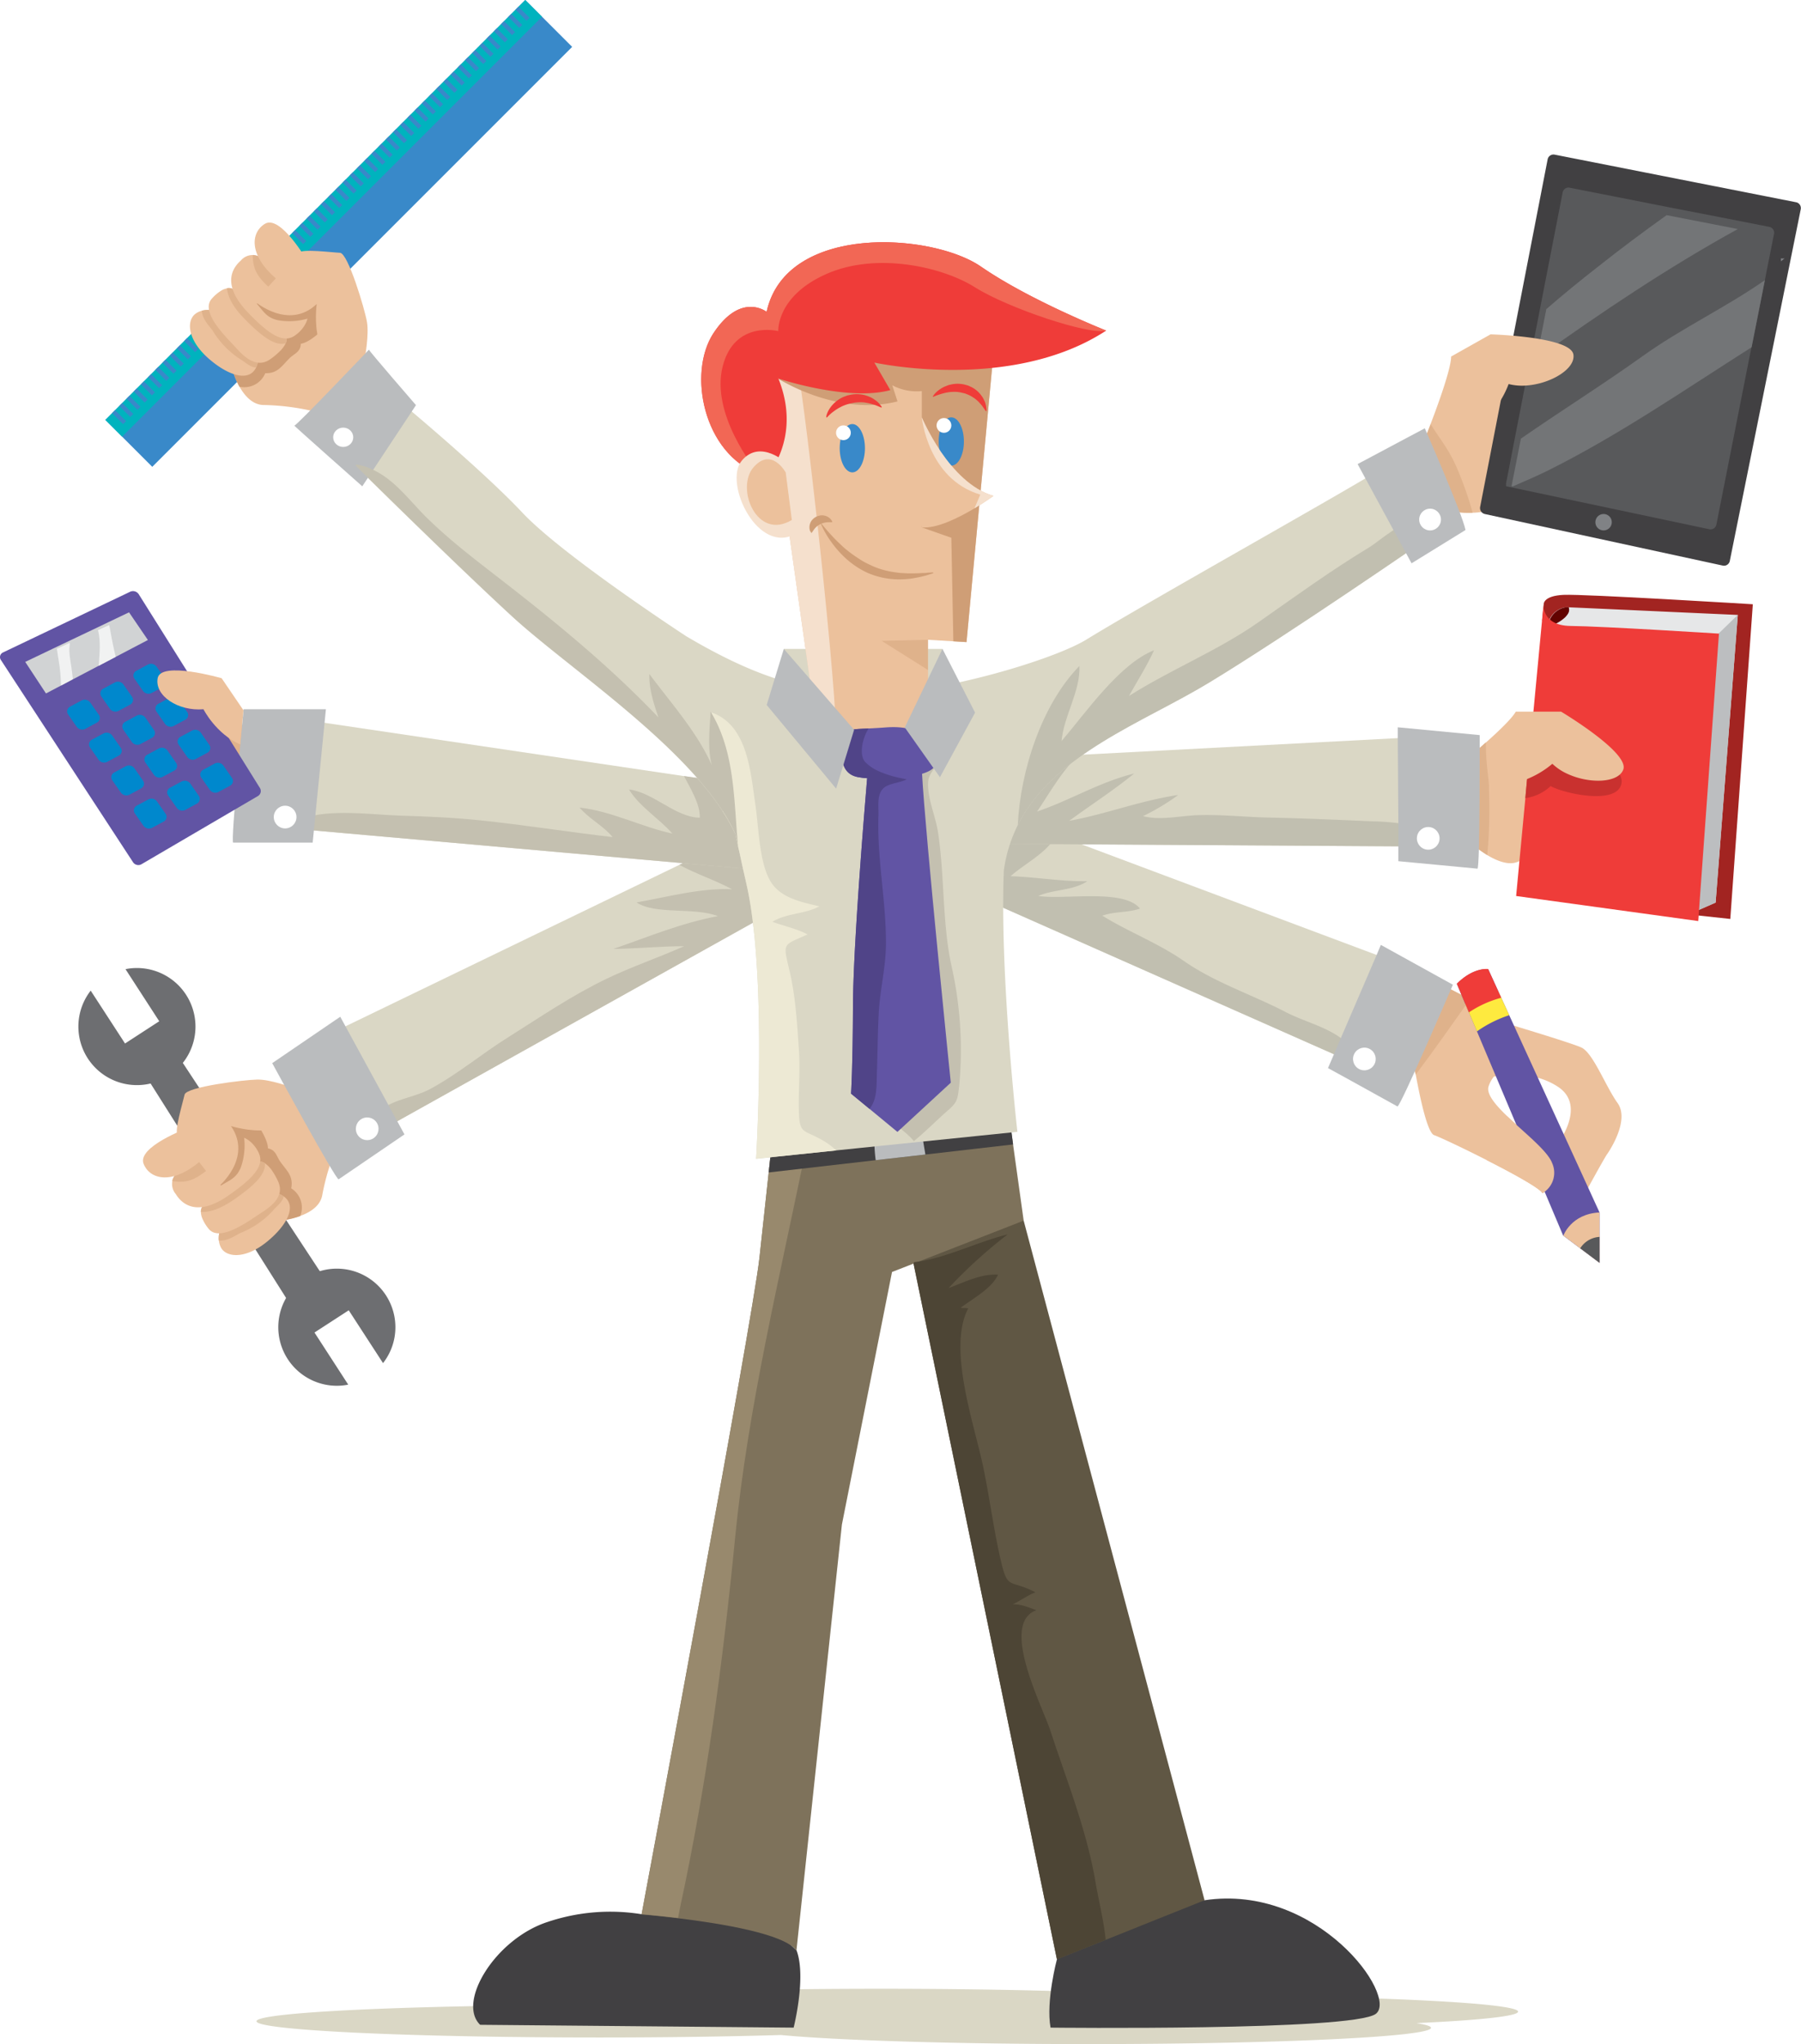 <svg id="7426167b-8ad6-4866-9d4c-5e1555345814" data-name="Layer 2" xmlns="http://www.w3.org/2000/svg" viewBox="0 0 426.94 484.53"><defs><style>.\38 da43053-3ad6-4362-b24b-3378329e3706{fill:#dad7c5;}.\33 61ba551-f900-4807-a19e-786de312fbeb{fill:#6d6e71;}.b0b5dc57-0c33-42c9-b66c-c9dbf06d8425{fill:#ecc19c;}.a2be3878-eba6-4726-87c8-96c09e58541e{fill:#cf9e76;}.f7192f01-6e2a-49f9-ab64-1d76320e3679{fill:#dfb28b;}.aa549578-fe74-40d6-852f-b9803d72a166{fill:#c4c0b0;}.\30 69aa4f1-1d7e-4b6b-a04e-aa4783852563{fill:#babcbe;}.f7834c8b-8046-4213-90ca-3205440d8b77{fill:#fff;}.c69a63e2-e465-4751-9075-ce6fa36dc2da{fill:#3989c9;}.\34 bc67716-895c-4fb8-bc86-300a7c912f44{fill:#00b3be;}.b103ffd5-bf58-4bfb-b705-0a569d24bd56{fill:#6154a4;}.\36 fe2af6c-0d62-4506-a0f2-8efd42c6141d{fill:#c1bfb0;}.\39 05df6d3-7de1-4928-9ef9-e6547cc0dec7{fill:#feea3f;}.f284fd09-11e3-465a-bf01-2e59cdd5119f{fill:#ef3c39;}.\33 4984484-ea91-4d34-9266-578cdd52d218{fill:#a22421;}.\30 e3a1a48-008b-4dfc-8f54-07775aa7ca85{fill:#e6e7e8;}.b4628f15-d4a8-4919-b37d-12b6a4b5e041{fill:#620300;}.e9842f95-bacb-4f1d-aa5b-ad2bb7f6ca79{fill:#bcbec0;}.\37 808c95b-5ba0-4ab0-85dd-9d37fde02b21{fill:#c9312f;}.c7b816e8-a84b-41f5-adbe-f7bf27e3b754{fill:#414042;}.\32 5e89654-cfe9-474a-884c-616118fe9a6b{fill:#605744;}.\32 af782bb-f233-4ea2-9575-48f3c38b4914{fill:#7e725b;}.\38 5d32793-8450-4346-9ae0-b0b4ae98526a{fill:#98896d;}.d53eca45-27f3-4c4e-a39b-9582f1cce283{fill:#58595b;}.\34 594ffc1-77be-4e87-a308-066dc750a069{fill:#737577;}.\38 8b09277-d111-473f-a0c3-20ddfe2bcea8{fill:#ede9d4;}.\38 e857b37-5569-47e8-8393-c86007d6f7ab{fill:#f5e0cd;}.\38 e3bdc43-0056-4543-a725-d4fccb6dbbd9{fill:#f26755;}.dc82a698-9d59-4719-b945-70821847acaf{fill:#808285;}.\36 2e62176-c265-4293-bf73-31174030b94c{fill:#0088cd;}.\34 94a9333-dd6f-4b6b-addd-cf27789a1efa{fill:#d1d3d4;}.ddf41df6-bf3b-49fb-b81e-331a497529f9{fill:#f1f2f2;}.\33 259f6ca-7c3b-47b7-8e83-04d7a196e6d8{fill:#504488;}.cfe97d30-08dd-4a51-8371-a74ad6d535a3{fill:#4d4535;}</style></defs><title>mastering-being-a-technician-manager-and-operator</title><path class="8da43053-3ad6-4362-b24b-3378329e3706" d="M439,483.82c0-2.13-36.38-3.85-81.25-3.85h-4.5c-14.8-.95-38.57-1.57-65.37-1.57-44.87,0-81.25,1.72-81.25,3.85a0.24,0.24,0,0,0,0,.06c-37.93.33-66.71,1.9-66.71,3.79,0,2.13,36.38,3.85,81.25,3.85,15.83,0,30.6-.22,43.09-0.59,13.28,1.27,40.9,2.15,72.84,2.15,44.87,0,81.25-1.72,81.25-3.85,0-.39-1.22-0.76-3.47-1.12C429.79,485.86,439,484.9,439,483.82Z" transform="translate(-79.12 -7)"/><polygon class="361ba551-f900-4807-a19e-786de312fbeb" points="41.91 249.77 77.67 304.14 69.58 310.44 33.89 253.96 41.91 249.77"/><path class="b0b5dc57-0c33-42c9-b66c-c9dbf06d8425" d="M151.31,265.19L159,278.7a56.52,56.52,0,0,0-3.46,11.44c-0.41,2.72-2.95,4.25-5.29,5.09a18.8,18.8,0,0,1-4.13,1l-3.34-5.45-5.06-5.89s-5.67-7.16-6-7.79,0.07-4.69.33-6.56a5.9,5.9,0,0,1,.14-0.85c0.2-.67,10.88-2.81,11.29-2.93S151.31,265.19,151.31,265.19Z" transform="translate(-79.12 -7)"/><path class="a2be3878-eba6-4726-87c8-96c09e58541e" d="M138.64,271.7c1.55,1.53,4,5.41,4,7.5,1.93,0.39,2,1.91,3,3.26,1.47,2.06,3.08,3.31,2.51,6.21a5.37,5.37,0,0,1,2.14,6.57,18.8,18.8,0,0,1-4.13,1l-3.34-5.45-5.06-5.89s-5.67-7.16-6-7.79,0.07-4.69.33-6.56A7,7,0,0,1,138.64,271.7Z" transform="translate(-79.12 -7)"/><path class="b0b5dc57-0c33-42c9-b66c-c9dbf06d8425" d="M144.38,289.69a6.41,6.41,0,0,1,2,.89c3.24,2.29.7,6.94-3.95,10.73-5.37,4.38-9.89,3.67-11,1.26A4.51,4.51,0,0,1,131,301a5.31,5.31,0,0,1,.63-3.06Z" transform="translate(-79.12 -7)"/><path class="f7192f01-6e2a-49f9-ab64-1d76320e3679" d="M144.38,289.69a6.41,6.41,0,0,1,2,.89c-0.31,1.39-1.67,2.33-2.36,3.15a20.62,20.62,0,0,1-7.85,5.5c-0.91.38-3.15,2.09-5.19,1.8a5.31,5.31,0,0,1,.63-3.06Z" transform="translate(-79.12 -7)"/><path class="b0b5dc57-0c33-42c9-b66c-c9dbf06d8425" d="M141.91,282.73a6.54,6.54,0,0,1,1.76,1.83,15.87,15.87,0,0,1,1.43,2.6c1.39,3.2-1.23,5.53-3.93,7.24s-9.91,7.28-12.62,3.83a9.79,9.79,0,0,1-1.48-2.45,4.17,4.17,0,0,1-.33-1.52,2.09,2.09,0,0,1,1-1.88s9.94-8.57,11.88-9.78A2.06,2.06,0,0,1,141.91,282.73Z" transform="translate(-79.12 -7)"/><path class="f7192f01-6e2a-49f9-ab64-1d76320e3679" d="M141.91,282.73c0.24,2.57-2.41,5.25-7.65,8.83-3,2-5.48,2.84-7.52,2.7a2.09,2.09,0,0,1,1-1.88s9.94-8.57,11.88-9.78A2.06,2.06,0,0,1,141.91,282.73Z" transform="translate(-79.12 -7)"/><path class="b0b5dc57-0c33-42c9-b66c-c9dbf06d8425" d="M140.53,280.45c1.24,2.92-1.37,5.84-7.37,10S123,293.63,120.77,290a3.61,3.61,0,0,1,.92-5.45s8-4.93,11.34-7l1-.64C136.21,275.37,139.28,277.53,140.53,280.45Z" transform="translate(-79.12 -7)"/><path class="f7192f01-6e2a-49f9-ab64-1d76320e3679" d="M133,277.47c0.72,1.75-1.42,3.85-2.89,5.21-1.93,1.78-4.52,4.07-7.25,4.37a9.49,9.49,0,0,1-2.92-.12,4.3,4.3,0,0,1,1.71-2.42S129.71,279.59,133,277.47Z" transform="translate(-79.12 -7)"/><path class="b0b5dc57-0c33-42c9-b66c-c9dbf06d8425" d="M123.58,274.4s-12.05,4.44-10.41,8.49,7.81,5.27,15.4-2.53Z" transform="translate(-79.12 -7)"/><path class="a2be3878-eba6-4726-87c8-96c09e58541e" d="M131.53,288c2.07-1.3,3.66-1.73,4.7-4.34a15.68,15.68,0,0,0,.55-8.33c-0.46-2.72-2.79-1.89-4.63-.46-3.77,2.93-1.3,8-2.22,11.84Z" transform="translate(-79.12 -7)"/><path class="b0b5dc57-0c33-42c9-b66c-c9dbf06d8425" d="M148.29,264.75s-5.09-1.92-8.19-1.86-16.81,1.71-17.22,3.57-2.54,8.75-1.63,9.68,9.64,12.15,9.64,12.15,8.18-6.74,3-14.37C133.94,273.92,151.6,279.51,148.29,264.75Z" transform="translate(-79.12 -7)"/><polygon class="8da43053-3ad6-4362-b24b-3378329e3706" points="186.63 214.17 91.29 267.38 89.51 263.78 79.89 244.24 161.04 205 164.99 203.09 176.63 196.94 186.63 214.17"/><path class="aa549578-fe74-40d6-852f-b9803d72a166" d="M265.75,221.17l-95.34,53.21-1.78-3.6c3.24-3.26,8.45-3.5,12.44-5.64,6.49-3.49,12.21-8.33,18.46-12.24C207.31,248,214.6,243,222.91,239c6-2.89,12.28-5,18.39-7.72-5.61,0-11.17.57-16.79,0.65,8.38-2.9,16-6.12,24.78-7.78-5.64-2.19-14.78-.25-19.28-3.25,7.28-1.27,15.21-3.47,22.65-3.12-4.15-2.23-8.49-3.59-12.5-5.78l3.95-1.91,11.64-6.15Z" transform="translate(-79.12 -7)"/><path class="069aa4f1-1d7e-4b6b-a04e-aa4783852563" d="M159.78,248l-16.13,11s15.19,27.91,15.75,27.53L175,275.89Z" transform="translate(-79.12 -7)"/><circle class="f7834c8b-8046-4213-90ca-3205440d8b77" cx="166.17" cy="274.55" r="2.69" transform="translate(-204.78 134.04) rotate(-34.23)"/><path class="361ba551-f900-4807-a19e-786de312fbeb" d="M125.46,250.33a13.88,13.88,0,1,1-24.84-8.52l8.14,12.53,8.11-5.27-8-12.35a13.61,13.61,0,0,1,2.73-.27A13.89,13.89,0,0,1,125.46,250.33Z" transform="translate(-79.12 -7)"/><path class="361ba551-f900-4807-a19e-786de312fbeb" d="M172.85,321.59a13.74,13.74,0,0,1-2.93,8.51l-8.13-12.52-8.12,5.27,8,12.35a13.59,13.59,0,0,1-2.72.27A13.88,13.88,0,1,1,172.85,321.59Z" transform="translate(-79.12 -7)"/><polygon class="8da43053-3ad6-4362-b24b-3378329e3706" points="179.96 193.42 179.96 206.2 71.2 196.56 71.55 194.05 74.79 171.01 162.14 183.96 168.3 184.87 179.96 193.42"/><path class="aa549578-fe74-40d6-852f-b9803d72a166" d="M259.08,200.42V213.2l-108.76-9.64,0.35-2.51c6.69-2.39,16.7-.93,23.34-0.72,6.24,0.19,12.48.45,18.67,1.09,10.62,1.09,21.18,2.79,31.66,4-2.2-2.7-5.53-4.28-7.83-7,7.75,0.88,14.63,4.59,22,6.16-3.16-3.6-7.81-6.36-10.29-10.46,5.88,0.74,11,6.62,16.79,6.7,0.13-3.14-2.17-6.84-3.75-9.87l6.16,0.91Z" transform="translate(-79.12 -7)"/><rect class="c69a63e2-e465-4751-9075-ce6fa36dc2da" x="89.04" y="54.47" width="140.77" height="15.72" transform="translate(-76.5 123.98) rotate(-45)"/><rect class="4bc67716-895c-4fb8-bc86-300a7c912f44" x="85.46" y="55.95" width="140.77" height="5.61" transform="translate(-75.02 120.41) rotate(-45)"/><rect class="c69a63e2-e465-4751-9075-ce6fa36dc2da" x="106.85" y="104.05" width="1" height="3.68" transform="translate(-122.55 99.91) rotate(-45)"/><rect class="c69a63e2-e465-4751-9075-ce6fa36dc2da" x="108.56" y="102.34" width="1" height="3.68" transform="translate(-120.85 100.63) rotate(-45)"/><rect class="c69a63e2-e465-4751-9075-ce6fa36dc2da" x="110.27" y="100.63" width="1" height="3.68" transform="translate(-119.14 101.34) rotate(-45)"/><rect class="c69a63e2-e465-4751-9075-ce6fa36dc2da" x="111.97" y="98.92" width="1" height="3.68" transform="translate(-117.43 102.04) rotate(-45)"/><rect class="c69a63e2-e465-4751-9075-ce6fa36dc2da" x="113.68" y="97.22" width="1" height="3.68" transform="translate(-115.72 102.75) rotate(-45)"/><rect class="c69a63e2-e465-4751-9075-ce6fa36dc2da" x="115.39" y="95.51" width="1" height="3.68" transform="translate(-114.01 103.47) rotate(-45)"/><rect class="c69a63e2-e465-4751-9075-ce6fa36dc2da" x="117.1" y="93.8" width="1" height="3.68" transform="translate(-112.31 104.15) rotate(-45)"/><rect class="c69a63e2-e465-4751-9075-ce6fa36dc2da" x="118.8" y="92.09" width="1" height="3.68" transform="translate(-110.6 104.86) rotate(-45)"/><rect class="c69a63e2-e465-4751-9075-ce6fa36dc2da" x="120.51" y="90.39" width="1" height="3.68" transform="translate(-108.89 105.58) rotate(-45)"/><rect class="c69a63e2-e465-4751-9075-ce6fa36dc2da" x="122.22" y="88.68" width="1" height="3.68" transform="translate(-107.19 106.29) rotate(-45)"/><rect class="c69a63e2-e465-4751-9075-ce6fa36dc2da" x="123.93" y="86.97" width="1" height="3.68" transform="translate(-105.48 106.99) rotate(-45)"/><rect class="c69a63e2-e465-4751-9075-ce6fa36dc2da" x="125.63" y="85.26" width="1" height="3.68" transform="translate(-103.77 107.71) rotate(-45)"/><rect class="c69a63e2-e465-4751-9075-ce6fa36dc2da" x="127.34" y="83.56" width="1" height="3.68" transform="translate(-102.06 108.41) rotate(-45)"/><rect class="c69a63e2-e465-4751-9075-ce6fa36dc2da" x="129.05" y="81.85" width="1" height="3.68" transform="translate(-100.36 109.11) rotate(-45)"/><rect class="c69a63e2-e465-4751-9075-ce6fa36dc2da" x="130.76" y="80.14" width="1" height="3.68" transform="translate(-98.65 109.82) rotate(-45)"/><rect class="c69a63e2-e465-4751-9075-ce6fa36dc2da" x="132.47" y="78.43" width="1" height="3.68" transform="translate(-96.94 110.53) rotate(-45)"/><rect class="c69a63e2-e465-4751-9075-ce6fa36dc2da" x="134.17" y="76.72" width="1" height="3.68" transform="translate(-95.23 111.24) rotate(-45)"/><rect class="c69a63e2-e465-4751-9075-ce6fa36dc2da" x="135.88" y="75.02" width="1" height="3.68" transform="translate(-93.52 111.95) rotate(-45)"/><rect class="c69a63e2-e465-4751-9075-ce6fa36dc2da" x="137.59" y="73.31" width="1" height="3.68" transform="translate(-91.81 112.66) rotate(-45)"/><rect class="c69a63e2-e465-4751-9075-ce6fa36dc2da" x="139.3" y="71.6" width="1" height="3.68" transform="translate(-90.11 113.36) rotate(-45)"/><rect class="c69a63e2-e465-4751-9075-ce6fa36dc2da" x="141" y="69.89" width="1" height="3.68" transform="translate(-88.4 114.06) rotate(-45)"/><rect class="c69a63e2-e465-4751-9075-ce6fa36dc2da" x="142.71" y="68.19" width="1" height="3.68" transform="translate(-86.69 114.77) rotate(-45)"/><rect class="c69a63e2-e465-4751-9075-ce6fa36dc2da" x="144.42" y="66.48" width="1" height="3.68" transform="translate(-84.99 115.48) rotate(-45)"/><rect class="c69a63e2-e465-4751-9075-ce6fa36dc2da" x="146.13" y="64.77" width="1" height="3.68" transform="translate(-83.28 116.19) rotate(-45)"/><rect class="c69a63e2-e465-4751-9075-ce6fa36dc2da" x="147.83" y="63.06" width="1" height="3.68" transform="translate(-81.57 116.91) rotate(-45)"/><rect class="c69a63e2-e465-4751-9075-ce6fa36dc2da" x="149.54" y="61.36" width="1" height="3.68" transform="translate(-79.86 117.6) rotate(-45)"/><rect class="c69a63e2-e465-4751-9075-ce6fa36dc2da" x="151.25" y="59.65" width="1" height="3.68" transform="translate(-78.16 118.3) rotate(-45)"/><rect class="c69a63e2-e465-4751-9075-ce6fa36dc2da" x="152.96" y="57.94" width="1" height="3.68" transform="translate(-76.45 119.02) rotate(-45)"/><rect class="c69a63e2-e465-4751-9075-ce6fa36dc2da" x="154.67" y="56.23" width="1" height="3.68" transform="translate(-74.74 119.73) rotate(-45)"/><rect class="c69a63e2-e465-4751-9075-ce6fa36dc2da" x="156.37" y="54.52" width="1" height="3.68" transform="translate(-73.03 120.43) rotate(-45)"/><rect class="c69a63e2-e465-4751-9075-ce6fa36dc2da" x="158.08" y="52.82" width="1" height="3.68" transform="translate(-71.32 121.14) rotate(-45)"/><rect class="c69a63e2-e465-4751-9075-ce6fa36dc2da" x="159.79" y="51.11" width="1" height="3.68" transform="translate(-69.61 121.86) rotate(-45)"/><rect class="c69a63e2-e465-4751-9075-ce6fa36dc2da" x="161.5" y="49.4" width="1" height="3.68" transform="translate(-67.94 122.49) rotate(-44.98)"/><rect class="c69a63e2-e465-4751-9075-ce6fa36dc2da" x="163.2" y="47.69" width="1" height="3.68" transform="translate(-66.21 123.25) rotate(-45)"/><rect class="c69a63e2-e465-4751-9075-ce6fa36dc2da" x="164.91" y="45.99" width="1" height="3.68" transform="translate(-64.49 123.97) rotate(-45)"/><rect class="c69a63e2-e465-4751-9075-ce6fa36dc2da" x="166.62" y="44.28" width="1" height="3.68" transform="translate(-62.79 124.68) rotate(-45)"/><rect class="c69a63e2-e465-4751-9075-ce6fa36dc2da" x="168.33" y="42.57" width="1" height="3.68" transform="translate(-61.08 125.39) rotate(-45)"/><rect class="c69a63e2-e465-4751-9075-ce6fa36dc2da" x="170.03" y="40.86" width="1" height="3.68" transform="translate(-59.36 126.1) rotate(-45)"/><rect class="c69a63e2-e465-4751-9075-ce6fa36dc2da" x="171.74" y="39.16" width="1" height="3.68" transform="translate(-57.66 126.81) rotate(-45)"/><rect class="c69a63e2-e465-4751-9075-ce6fa36dc2da" x="173.45" y="37.45" width="1" height="3.68" transform="translate(-55.96 127.5) rotate(-45)"/><rect class="c69a63e2-e465-4751-9075-ce6fa36dc2da" x="175.16" y="35.74" width="1" height="3.68" transform="translate(-54.25 128.21) rotate(-45)"/><rect class="c69a63e2-e465-4751-9075-ce6fa36dc2da" x="176.87" y="34.03" width="1" height="3.68" transform="translate(-52.54 128.92) rotate(-45)"/><rect class="c69a63e2-e465-4751-9075-ce6fa36dc2da" x="178.57" y="32.32" width="1" height="3.68" transform="translate(-50.83 129.63) rotate(-45)"/><rect class="c69a63e2-e465-4751-9075-ce6fa36dc2da" x="180.28" y="30.62" width="1" height="3.68" transform="translate(-49.12 130.35) rotate(-45)"/><rect class="c69a63e2-e465-4751-9075-ce6fa36dc2da" x="181.99" y="28.91" width="1" height="3.68" transform="translate(-47.41 131.05) rotate(-45)"/><rect class="c69a63e2-e465-4751-9075-ce6fa36dc2da" x="183.7" y="27.2" width="1" height="3.68" transform="translate(-45.71 131.75) rotate(-45)"/><rect class="c69a63e2-e465-4751-9075-ce6fa36dc2da" x="185.4" y="25.49" width="1" height="3.68" transform="translate(-44 132.46) rotate(-45)"/><rect class="c69a63e2-e465-4751-9075-ce6fa36dc2da" x="187.11" y="23.79" width="1" height="3.68" transform="translate(-42.29 133.17) rotate(-45)"/><rect class="c69a63e2-e465-4751-9075-ce6fa36dc2da" x="188.82" y="22.08" width="1" height="3.68" transform="translate(-40.59 133.87) rotate(-45)"/><rect class="c69a63e2-e465-4751-9075-ce6fa36dc2da" x="190.53" y="20.37" width="1" height="3.68" transform="translate(-38.88 134.58) rotate(-45)"/><rect class="c69a63e2-e465-4751-9075-ce6fa36dc2da" x="192.23" y="18.66" width="1" height="3.68" transform="translate(-37.16 135.3) rotate(-45)"/><rect class="c69a63e2-e465-4751-9075-ce6fa36dc2da" x="193.94" y="16.96" width="1" height="3.68" transform="translate(-35.46 136) rotate(-45)"/><rect class="c69a63e2-e465-4751-9075-ce6fa36dc2da" x="195.65" y="15.25" width="1" height="3.68" transform="translate(-33.72 136.75) rotate(-45.02)"/><rect class="c69a63e2-e465-4751-9075-ce6fa36dc2da" x="197.36" y="13.54" width="1" height="3.68" transform="translate(-32.05 137.41) rotate(-45)"/><rect class="c69a63e2-e465-4751-9075-ce6fa36dc2da" x="199.07" y="11.83" width="1" height="3.68" transform="translate(-30.34 138.12) rotate(-45)"/><rect class="c69a63e2-e465-4751-9075-ce6fa36dc2da" x="200.77" y="10.12" width="1" height="3.68" transform="translate(-28.63 138.82) rotate(-45)"/><rect class="c69a63e2-e465-4751-9075-ce6fa36dc2da" x="202.48" y="8.42" width="1" height="3.68" transform="translate(-26.92 139.53) rotate(-45)"/><path class="b0b5dc57-0c33-42c9-b66c-c9dbf06d8425" d="M165.69,94.75l-12,9.79A56.54,56.54,0,0,0,141.78,103c-2.75.05-4.68-2.2-5.9-4.37a18.77,18.77,0,0,1-1.63-3.91l4.82-4.2,5-6s6.12-6.78,6.68-7.24,4.64-.71,6.52-0.76a5.78,5.78,0,0,1,.86,0c0.7,0.09,4.58,10.26,4.76,10.65S165.69,94.75,165.69,94.75Z" transform="translate(-79.12 -7)"/><path class="a2be3878-eba6-4726-87c8-96c09e58541e" d="M157.17,83.33c-1.25,1.78-4.66,4.88-6.74,5.15-0.06,2-1.55,2.31-2.72,3.47-1.79,1.79-2.75,3.59-5.71,3.51a5.37,5.37,0,0,1-6.12,3.2,18.77,18.77,0,0,1-1.63-3.91l4.82-4.2,5-6s6.12-6.78,6.68-7.24,4.64-.71,6.52-0.76A7,7,0,0,1,157.17,83.33Z" transform="translate(-79.12 -7)"/><path class="b0b5dc57-0c33-42c9-b66c-c9dbf06d8425" d="M140.38,92a6.41,6.41,0,0,1-.55,2.11c-1.72,3.58-6.73,1.84-11.24-2.11-5.21-4.57-5.26-9.14-3.07-10.67a4.52,4.52,0,0,1,1.45-.68,5.31,5.31,0,0,1,3.12.11Z" transform="translate(-79.12 -7)"/><path class="f7192f01-6e2a-49f9-ab64-1d76320e3679" d="M140.38,92a6.41,6.41,0,0,1-.55,2.11c-1.42-.07-2.57-1.26-3.5-1.81a20.63,20.63,0,0,1-6.73-6.83c-0.53-.83-2.58-2.76-2.63-4.82a5.31,5.31,0,0,1,3.12.11Z" transform="translate(-79.12 -7)"/><path class="b0b5dc57-0c33-42c9-b66c-c9dbf06d8425" d="M146.83,88.39a6.54,6.54,0,0,1-1.51,2A15.89,15.89,0,0,1,143,92.27c-2.92,1.9-5.66-.29-7.79-2.67s-8.82-8.57-5.87-11.81a9.78,9.78,0,0,1,2.17-1.87,4.16,4.16,0,0,1,1.44-.58,2.09,2.09,0,0,1,2,.64s10.1,8.38,11.62,10.09A2.06,2.06,0,0,1,146.83,88.39Z" transform="translate(-79.12 -7)"/><path class="f7192f01-6e2a-49f9-ab64-1d76320e3679" d="M146.83,88.39c-2.49.66-5.58-1.51-10-6.08-2.49-2.59-3.71-4.93-3.91-7a2.09,2.09,0,0,1,2,.64s10.1,8.38,11.62,10.09A2.06,2.06,0,0,1,146.83,88.39Z" transform="translate(-79.12 -7)"/><path class="b0b5dc57-0c33-42c9-b66c-c9dbf06d8425" d="M148.85,86.65c-2.67,1.71-6-.38-11-5.62s-4.86-9.44-1.62-12.29a3.61,3.61,0,0,1,5.53,0s6.19,7.1,8.83,10l0.79,0.87C153.15,81.55,151.53,84.93,148.85,86.65Z" transform="translate(-79.12 -7)"/><path class="f7192f01-6e2a-49f9-ab64-1d76320e3679" d="M150.55,78.75c-1.61,1-4-.76-5.62-2-2.08-1.61-4.76-3.78-5.51-6.42a9.49,9.49,0,0,1-.37-2.9,4.31,4.31,0,0,1,2.67,1.29S147.91,75.84,150.55,78.75Z" transform="translate(-79.12 -7)"/><path class="b0b5dc57-0c33-42c9-b66c-c9dbf06d8425" d="M152,68.92s-6.38-11.15-10.1-8.86-3.91,8.57,5,14.77Z" transform="translate(-79.12 -7)"/><path class="a2be3878-eba6-4726-87c8-96c09e58541e" d="M140,79c1.62,1.83,2.31,3.32,5.06,3.91a15.69,15.69,0,0,0,8.31-.84c2.61-.91,1.4-3.07-0.31-4.64-3.52-3.23-8.08,0-12-.23Z" transform="translate(-79.12 -7)"/><path class="b0b5dc57-0c33-42c9-b66c-c9dbf06d8425" d="M165.63,91.69s1-5.34.48-8.38S161.63,67,159.72,66.92s-9.05-1-9.81,0-10.38,11.53-10.38,11.53,8,6.94,14.67.61C154.2,79.06,151.62,97.41,165.63,91.69Z" transform="translate(-79.12 -7)"/><path class="b0b5dc57-0c33-42c9-b66c-c9dbf06d8425" d="M460,280.72c-0.8,1.18-6,10.71-6,10.71l-5.51-13.48s6.74-8.83,0-13.32-15.23-2.45-15.23-2.45h0a7.45,7.45,0,0,0-1.25,2.29c-0.62,1.79,1.56,4.38,4.46,7.16,4.07,3.9,9.56,8.17,10.63,11.08a5.58,5.58,0,0,1-2.32,7.13c-0.51-1.13-6.89-4.65-13.19-7.84-5.69-2.9-11.32-5.54-12.49-5.93-1.56-.52-3.3-8.53-4.36-14.33-0.62-3.36-1-6-1-6l5.2-16.34,8.68,4.45,1,0.53,2.83,5.12,0.25-1.27s19.5,5.78,22.29,7.06,5.72,9.16,8.59,13.17S460.83,279.55,460,280.72Z" transform="translate(-79.12 -7)"/><path class="f7192f01-6e2a-49f9-ab64-1d76320e3679" d="M427.58,243.87c-4.26,6-8.46,12-12.87,17.86-0.62-3.36-1-6-1-6l5.2-16.34Z" transform="translate(-79.12 -7)"/><path class="b103ffd5-bf58-4bfb-b705-0a569d24bd56" d="M458.3,294.39v11.94l-8.63-6.47-20.43-48.39-1.9-4.5-0.86-2-2-4.77c4-4,7.43-3.48,7.43-3.48l2.5,5.47L435,243.5l1.89,4.13Z" transform="translate(-79.12 -7)"/><path class="b0b5dc57-0c33-42c9-b66c-c9dbf06d8425" d="M444.75,289.83c-0.51-1.13-6.89-4.65-13.19-7.84a35,35,0,0,1,4.79-10.23,0.84,0.84,0,0,0,.09-0.14c4.07,3.9,9.56,8.17,10.63,11.08A5.58,5.58,0,0,1,444.75,289.83Z" transform="translate(-79.12 -7)"/><polygon class="8da43053-3ad6-4362-b24b-3378329e3706" points="328.42 227.13 320.34 248.19 319.18 251.22 316.19 249.89 219.37 206.97 220.28 205.32 225.56 195.79 239.9 193.96 326.33 226.35 328.42 227.13"/><path class="6fe2af6c-0d62-4506-a0f2-8efd42c6141d" d="M399.46,255.19l-1.16,3-3-1.33L298.49,214l0.91-1.65,11.84-4c5.34-4.32,11.52-1.51,18-2.82-2.46,3.92-7.2,6.18-10.56,9.16,6,0.19,12.14,1.29,18.19,1.18-3.26,2.23-7.94,1.91-11.62,3.49,6,1,20.22-1.81,24.11,3-2.78,1-6,.64-8.93,1.68,6.19,3.85,13.11,6.42,19.35,10.75,7.41,5.15,16.13,7.95,24.12,12.1,4.18,2.17,9.19,3.35,13,6.1A14.63,14.63,0,0,1,399.46,255.19Z" transform="translate(-79.12 -7)"/><path class="069aa4f1-1d7e-4b6b-a04e-aa4783852563" d="M423.54,240.41S411,269.59,410.39,269.26l-11-6.09-5.46-3,1.4-3.25L397,253l8.46-19.64,1-2.39Z" transform="translate(-79.12 -7)"/><circle class="f7834c8b-8046-4213-90ca-3205440d8b77" cx="402.55" cy="258" r="2.69" transform="translate(-97.26 478.23) rotate(-61.03)"/><path class="905df6d3-7de1-4928-9ef9-e6547cc0dec7" d="M436.9,247.63a28.66,28.66,0,0,0-7.66,3.84l-1.9-4.5-0.86-2,5.42-3.28,2.5,0.5L435,243.5Z" transform="translate(-79.12 -7)"/><path class="f284fd09-11e3-465a-bf01-2e59cdd5119f" d="M435,243.5a25.54,25.54,0,0,0-7.67,3.47l-2.87-6.8c4-4,7.43-3.48,7.43-3.48Z" transform="translate(-79.12 -7)"/><path class="34984484-ea91-4d34-9266-578cdd52d218" d="M445.07,150.23s-0.18-2,4.71-2.23,44.86,2.23,44.86,2.23l-5.34,74.59-9.27-1S448.38,161,448.15,161s-3.45-6.89-3.45-6.89Z" transform="translate(-79.12 -7)"/><path class="0e3a1a48-008b-4dfc-8f54-07775aa7ca85" d="M491.08,152.76l-5.26,68.18-5.45,2.39L476,215.21c-8-15.1-24.51-46-24.57-46s-5.44-13.1-5.44-13.1a3.27,3.27,0,0,1,0-.59,5.06,5.06,0,0,1,4.28-4.58l0.65,0Z" transform="translate(-79.12 -7)"/><path class="b4628f15-d4a8-4919-b37d-12b6a4b5e041" d="M450.15,153.32a9.35,9.35,0,0,1-4.06,2.19h0a5.06,5.06,0,0,1,4.28-4.58l0.65,0a0.56,0.56,0,0,1,0,.11C451.28,152,450.81,152.61,450.15,153.32Z" transform="translate(-79.12 -7)"/><path class="e9842f95-bacb-4f1d-aa5b-ad2bb7f6ca79" d="M491.08,152.76l-5.26,68.18-5.45,2.39L476,215.21c-1.33-10.9-2.9-23.26-3.13-22.79-0.41.84,5.06-27.29,5.06-27.29l6.42-5.86Z" transform="translate(-79.12 -7)"/><path class="b0b5dc57-0c33-42c9-b66c-c9dbf06d8425" d="M450.72,190.44c-1.1,3.59-3,9.14-3,9.14s-4.5,11.38-10,12c-1.8.2-3.94-.64-6-1.87a44.4,44.4,0,0,1-8.15-6.67l-0.44-.37-5-4.19,4.34-7.93H423c1.87-.05,8.15-0.23,8.27-0.44a2.35,2.35,0,0,1,.51-0.32c1.74-1,7.41-3.81,8.27-4.33s11.11,1.68,11.42,2A12.6,12.6,0,0,1,450.72,190.44Z" transform="translate(-79.12 -7)"/><path class="f284fd09-11e3-465a-bf01-2e59cdd5119f" d="M486.61,157.19l-4.91,68.13-43.17-5.94,2.19-23.2,1-10.92,3.31-35s-0.47,5,6.35,5.11C459.19,155.44,486.61,157.19,486.61,157.19Z" transform="translate(-79.12 -7)"/><path class="7808c95b-5ba0-4ab0-85dd-9d37fde02b21" d="M463.53,192.58c-0.88,5.52-14.08,2.37-16.82.74a10.81,10.81,0,0,1-6,2.86l1-10.92a14.11,14.11,0,0,1,11.75-1.54C455.93,184.53,464.1,189,463.53,192.58Z" transform="translate(-79.12 -7)"/><path class="b0b5dc57-0c33-42c9-b66c-c9dbf06d8425" d="M463.94,189.38c-1.14,3.23-8,3.47-13.22,1.06a12.73,12.73,0,0,1-3.6-2.4,22,22,0,0,1-15,5.2,22.56,22.56,0,0,1-9.13-2.45l-0.52-.26,0.53-.43c1.32-1.07,4.94-4,8.37-7.1,3.18-2.83,6.2-5.75,7.08-7.32l10.73,0S465.36,185.33,463.94,189.38Z" transform="translate(-79.12 -7)"/><polygon class="8da43053-3ad6-4362-b24b-3378329e3706" points="334.74 200.61 331.46 200.59 225.56 199.93 226.03 195.03 226.77 187.21 230.92 184.74 239.19 179.8 255.77 178.93 331.35 174.96 333.59 174.84 334.52 195.62 334.74 200.61"/><path class="6fe2af6c-0d62-4506-a0f2-8efd42c6141d" d="M413.86,207.61l-3.28,0-105.9-.66,0.47-4.9A41.63,41.63,0,0,1,310,191.74l8.27-4.94,16.58-.87c-4,3.73-7.51,10-9.89,13.43,7.84-2.65,14.81-7,23-9-4.87,4-10.31,7.47-15.37,11.2,8.63-1.55,17-4.85,25.83-6.12a52.21,52.21,0,0,1-8.33,5c4,1.1,8.85-.09,13-0.22,5.61-.18,11.22.45,16.82,0.57,8.32,0.17,16.58.55,25,.91,1.24,0,3.33.14,5.64,0.41,1,0.12,2.05.28,3.08,0.48Z" transform="translate(-79.12 -7)"/><path class="f7192f01-6e2a-49f9-ab64-1d76320e3679" d="M431.69,209.69a44.4,44.4,0,0,1-8.15-6.67l-0.44-.37c-0.19-3.73-.15-7.45-0.12-10.89,0-.33,0-0.65,0-1v-0.27c0-.14,0-0.28,0-0.42,1.32-1.07,4.94-4,8.37-7.1a57.87,57.87,0,0,0,.4,6.76c0.14,1.3.27,2.5,0.35,3.48,0,0.48,0,.91,0,1.27A118,118,0,0,1,431.69,209.69Z" transform="translate(-79.12 -7)"/><path class="069aa4f1-1d7e-4b6b-a04e-aa4783852563" d="M429.35,212.9l-9.48-.9h0l-9.26-.87,0-3.54,0-5.45L410.47,182v-2.61l19.42,1.85S430,213,429.35,212.9Z" transform="translate(-79.12 -7)"/><circle class="f7834c8b-8046-4213-90ca-3205440d8b77" cx="417.67" cy="205.71" r="2.69" transform="translate(94.33 595.09) rotate(-84.58)"/><rect class="f7192f01-6e2a-49f9-ab64-1d76320e3679" x="50.32" y="171.86" width="11.16" height="11.67"/><path class="c7b816e8-a84b-41f5-adbe-f7bf27e3b754" d="M329.67,471.42s-2.65,9.93-1.51,16.19c0,0,71.66.82,77.1-3.26s-13.83-30.95-40.59-26.93c0,0-18.6-1.66-19.28-.41S329.67,471.42,329.67,471.42Z" transform="translate(-79.12 -7)"/><path class="c7b816e8-a84b-41f5-adbe-f7bf27e3b754" d="M231.21,460.73a46.56,46.56,0,0,0-22.27,1.83c-12.36,4-21.54,19-16,24.38l74.32,0.67s3.05-12.05.69-18.3l-10.38-9.92-19.21-3Z" transform="translate(-79.12 -7)"/><polygon class="25e89654-cfe9-474a-884c-616118fe9a6b" points="285.55 450.42 262.11 459.8 250.55 464.42 216.58 299.5 216.72 299.17 220.88 289.33 233.21 283.42 242.67 289.33 285.55 450.42"/><path class="2af782bb-f233-4ea2-9575-48f3c38b4914" d="M321.79,296.33L290.58,308.5,278.7,368.36l-10.78,101c-2.79-4-18.13-6.47-28.08-7.68-5-.61-8.63-0.9-8.63-0.9s26.34-140.85,27.94-155.62c0.9-8.4,1.68-15.57,2.19-20.19,0.38-3.5.6-5.54,0.6-5.54l8.39-.89,48.27-5.1,0.68,4.88Z" transform="translate(-79.12 -7)"/><path class="85d32793-8450-4346-9ae0-b0b4ae98526a" d="M270.33,278.49c-6.27,31-13.87,61.69-16.93,92.88-2.93,29.79-6.74,58.4-13,87.48-0.18.83-.36,1.77-0.55,2.78-5-.61-8.63-0.9-8.63-0.9s26.34-140.85,27.94-155.62c0.9-8.4,1.68-15.57,2.19-20.19,0.38-3.5.6-5.54,0.6-5.54Z" transform="translate(-79.12 -7)"/><path class="c7b816e8-a84b-41f5-adbe-f7bf27e3b754" d="M319.28,278.27l-20.79,2.39L286.71,282l-25.37,2.91c0.38-3.5.6-5.54,0.6-5.54l24.46-2.59,11.24-1.18,21-2.22Z" transform="translate(-79.12 -7)"/><path class="069aa4f1-1d7e-4b6b-a04e-aa4783852563" d="M298.49,280.66L286.71,282a36,36,0,0,1-.31-5.22l11.24-1.18Z" transform="translate(-79.12 -7)"/><path class="b0b5dc57-0c33-42c9-b66c-c9dbf06d8425" d="M442.89,107.82s-2.92,15.35-7.45,18.56a13.6,13.6,0,0,1-7.22,2.15,21.53,21.53,0,0,1-4.33-.25L417.76,127l-1.32-14.76h0c0.1-.06,1.78-1,3.52-2.11a30.66,30.66,0,0,0,3.92-2.56c0-.29,4.82-7.3,5.41-8.33s10.52-3.94,11-3.8a12.22,12.22,0,0,1,.82,3C441.86,102,442.89,107.82,442.89,107.82Z" transform="translate(-79.12 -7)"/><path class="c7b816e8-a84b-41f5-adbe-f7bf27e3b754" d="M447.64,43.65A1.42,1.42,0,0,0,446,44.76l-16,82.39a1.46,1.46,0,0,0,1.11,1.69l56.4,12.22a1.4,1.4,0,0,0,1.67-1.09L506,56.6a1.41,1.41,0,0,0-1.11-1.66Z" transform="translate(-79.12 -7)"/><path class="d53eca45-27f3-4c4e-a39b-9582f1cce283" d="M498.56,60.78a1.42,1.42,0,0,1,1.11,1.66l-1.53,7.68-0.28,1.4-0.18.94-0.46,2.33-2.34,11.79-0.41,2-0.41,2L486,131.35a1.4,1.4,0,0,1-1.66,1.1l-46.65-9.87-1.53-.32a3.68,3.68,0,0,1,.13-1.42L438,112l0.54-2.78,3.26-16.76,0.54-2.78,1.82-9.34,0.54-2.78,4.86-24.95a1.42,1.42,0,0,1,1.66-1.12l21,4.14,2.78,0.55L489.53,59l2.78,0.55Z" transform="translate(-79.12 -7)"/><path class="4594ffc1-77be-4e87-a308-066dc750a069" d="M491.08,61.29C474.61,70.36,458.75,81,443.38,92l2.31-11.73c4-3.48,8.05-6.78,12.18-10C463.25,66,468.69,61.94,474.21,58Z" transform="translate(-79.12 -7)"/><path class="b0b5dc57-0c33-42c9-b66c-c9dbf06d8425" d="M441.08,98.37a13,13,0,0,1-4.33-.34A21.75,21.75,0,0,1,421,111.67a24.93,24.93,0,0,1-4.59.54h0c0.06-.17.84-2.08,1.84-4.7,2-5.22,4.87-13.27,4.87-16l9.35-5.26S451.37,86.78,452.1,91C452.68,94.38,446.82,97.93,441.08,98.37Z" transform="translate(-79.12 -7)"/><path class="8da43053-3ad6-4362-b24b-3378329e3706" d="M417.76,134.47s-33.33,23-52,34.32c-15.68,9.52-36.91,16.9-45.37,33.8a34.38,34.38,0,0,0-3.3,10.69h0c-1,24.89,3.21,62,3.21,62l-42.94,4.4-19,2s2.33-37.6-1.36-60.34c-0.24-1.49-.51-2.92-0.81-4.27-0.46-2.1-1-4.35-1.48-6.7-0.2-.89-0.4-1.79-0.61-2.7s-0.44-2-.66-3a41.85,41.85,0,0,0-3-5.34c-11.27-17.43-37.29-34.62-49.87-46.15-14-12.87-37.19-35.81-37.19-35.81l0.16-.24L173.7,102s19.65,16.29,29.24,26.5,38.86,29.31,38.86,29.31C260.32,168.75,272,171.32,287,171.32s41.76-7.85,49.72-12.76c14.28-8.79,64.7-36.92,71-41.18l7.77,13.21Z" transform="translate(-79.12 -7)"/><path class="88b09277-d111-473f-a0c3-20ddfe2bcea8" d="M258.35,281.65s2.33-37.6-1.36-60.34c-0.24-1.49-.51-2.92-0.81-4.27-0.46-2.1-1-4.35-1.48-6.7-0.2-.89-0.4-1.79-0.61-2.7s-0.44-2-.66-3a41.85,41.85,0,0,0-3-5.34c0-5.73-.72-11.16-2.88-14.59l0.3-8.81c8.57,3,9.21,14.33,10.34,21.87,0.79,5.23.87,13.25,3.42,17.86,2.32,4.2,7.38,5.16,11.74,6.2-3.24,1.83-7.77,1.59-11.13,3.66,2.68,1,5.85,1.66,8.34,3-6,2.71-5.87,1.84-4.25,8.74,1.43,6.14,1.78,12.57,2.21,18.84,0.33,5-.19,10,0,14.93s1.32,3.75,5.76,6.38a14.11,14.11,0,0,1,3.05,2.32Z" transform="translate(-79.12 -7)"/><path class="aa549578-fe74-40d6-852f-b9803d72a166" d="M302.47,185.28c0.2,2.29-3,4.32-3.29,6.71-0.44,3.7,1.7,8.38,2.27,12.08,1.62,10.41,1,21.41,3.18,31.66a90.63,90.63,0,0,1,1.89,28.47c-0.36,3.22-.37,4-2.69,6-2.72,2.36-5.32,5.07-8.08,7.28-2.69-3.37-8.72-5.95-8.7-10.2,0-6.21,1.4-13.09,1.93-19.36,0.75-9,1.29-17.88,2.23-26.82a84,84,0,0,0,.47-15c-0.25-3.64-1-7.73-.44-11.37,0.64-4.55,4.25-9,8.71-10.23Z" transform="translate(-79.12 -7)"/><path class="6fe2af6c-0d62-4506-a0f2-8efd42c6141d" d="M417.76,134.47s-33.33,23-52,34.32c-15.68,9.52-36.91,16.9-45.37,33.8C321,189.68,326.07,174,335,164.86c0.31,5.84-3.76,12-4.23,17.8,5.79-6.77,13.7-18.28,21.92-21.53-1.63,3.66-4,7.33-5.94,10.84,10-6.34,21.13-10.75,30.89-17.62,8.56-6,17-12.13,26-17.58,2.77-1.68,8-6.74,11.89-6.18Z" transform="translate(-79.12 -7)"/><path class="8da43053-3ad6-4362-b24b-3378329e3706" d="M264.93,160.81h37.61s0.42,8.2,0,8.48-4.15,3.18-4.9,3.23-9.52,0-9.52,0-13.37,1.27-14.38,1.41-6.92-3.09-6.92-3.09L264.93,164v-3.14Z" transform="translate(-79.12 -7)"/><path class="b0b5dc57-0c33-42c9-b66c-c9dbf06d8425" d="M314.63,90.66l-6.39,68.54-3.12-.19-6-.36V180l-10.27,7.22-11.51-5.35-4.59-2.14-11.1-78.54V87.33l2.66-1.84,9-6.21a101.61,101.61,0,0,1,10-2.16c5.36-1,11-2,11.39-2C295.48,75.12,314.63,90.66,314.63,90.66Z" transform="translate(-79.12 -7)"/><path class="8e857b37-5569-47e8-8393-c86007d6f7ab" d="M277.32,180.59c0,0.46,0,.89,0,1.29l-4.59-2.14-11.1-78.54V87.33l2.66-1.84,3.73,8.6C269,94.34,276.88,163.34,277.32,180.59Z" transform="translate(-79.12 -7)"/><path class="a2be3878-eba6-4726-87c8-96c09e58541e" d="M314.63,90.66l-6.39,68.54-3.12-.19-0.48-24.54-7-2.46V99.7a12.29,12.29,0,0,1-7-1.38l1.24,3.83c-14.41,3.62-28.21-5.42-28.18-5.31l8.25-14,6.26-3.83s2.14-.89,5.08-1.94c5.36-1,11-2,11.39-2C295.48,75.12,314.63,90.66,314.63,90.66Z" transform="translate(-79.12 -7)"/><path class="b0b5dc57-0c33-42c9-b66c-c9dbf06d8425" d="M314.63,124.54s-1.87,1.37-4.5,2.95c-3.71,2.22-8.94,4.84-12.49,4.52l-3-17.39,3-8.7S304.08,121.52,314.63,124.54Z" transform="translate(-79.12 -7)"/><path class="f284fd09-11e3-465a-bf01-2e59cdd5119f" d="M286.39,92.94l3.79,6.53c-10.11,2.74-26.54-2.74-26.54-2.74,5.69,14.11-2.77,23.17-2.77,23.17a15,15,0,0,1-1.8-.55c-13.14-4.75-17-23.88-10.8-33.36,6.53-9.9,12.6-5.06,12.6-5.06,4.6-21.06,39.21-18.74,50.79-10.74s29.69,15.17,29.69,15.17C318.82,100.1,286.39,92.94,286.39,92.94Z" transform="translate(-79.12 -7)"/><path class="8e3bdc43-0056-4543-a725-d4fccb6dbbd9" d="M341.35,85.36C337.42,86.53,318,80,310.28,75.12S286.9,66.67,275,71.95s-11.38,13.54-11.38,13.54-10.42-2.7-13.2,8.42,7.27,23.89,8.61,25.43h0c-13.14-4.75-17-23.88-10.8-33.36,6.53-9.9,12.6-5.06,12.6-5.06,4.6-21.06,39.21-18.74,50.79-10.74S341.35,85.36,341.35,85.36Z" transform="translate(-79.12 -7)"/><path class="8e857b37-5569-47e8-8393-c86007d6f7ab" d="M265.66,116.85s-6.25-5.94-10.69-.67,3.88,22.76,13,17.2Z" transform="translate(-79.12 -7)"/><path class="a2be3878-eba6-4726-87c8-96c09e58541e" d="M273.84,131.13s0.32,0.4.9,1.08,1.4,1.61,2.41,2.65c0.51,0.52,1.09,1.06,1.68,1.62s1.28,1.09,2,1.64,1.44,1,2.2,1.51a17.82,17.82,0,0,0,2.39,1.28,16.3,16.3,0,0,0,2.52,1,21,21,0,0,0,2.56.62c0.85,0.13,1.69.27,2.5,0.31,0.4,0,.8.05,1.19,0.06s0.76,0,1.13,0c0.72,0,1.4,0,2-.05s1.14,0,1.58-.09c0.88-.07,1.41-0.08,1.41-0.08l0.06,0.19-1.32.41c-0.42.15-.94,0.26-1.54,0.41s-1.28.26-2,.4a21.5,21.5,0,0,1-2.43.22,18.51,18.51,0,0,1-2.73-.08,17.31,17.31,0,0,1-2.88-.52,18.28,18.28,0,0,1-2.85-1,20.25,20.25,0,0,1-4.93-3.29,24.28,24.28,0,0,1-3.44-3.86,22.45,22.45,0,0,1-2.52-4.36Z" transform="translate(-79.12 -7)"/><path class="a2be3878-eba6-4726-87c8-96c09e58541e" d="M271.33,133.21v-0.12a0.26,0.26,0,0,0-.08-0.11,0.15,0.15,0,0,1-.09-0.12,2.32,2.32,0,0,1-.15-1,2.71,2.71,0,0,1,.4-1.3,2.8,2.8,0,0,1,.51-0.6,3,3,0,0,1,.68-0.47,3.17,3.17,0,0,1,1.55-.34,3.47,3.47,0,0,1,.7.14,2.07,2.07,0,0,1,.58.27,2.4,2.4,0,0,1,.74.67,2.5,2.5,0,0,1,.23.36l0,0.2a8.39,8.39,0,0,0-.93,0,5.09,5.09,0,0,0-.93.11,4.11,4.11,0,0,0-1,.37,4,4,0,0,0-1.49,1.29l-0.39.56a1.55,1.55,0,0,1-.14.19l-0.05,0Z" transform="translate(-79.12 -7)"/><path class="f284fd09-11e3-465a-bf01-2e59cdd5119f" d="M275,105.86l0-.18a3.37,3.37,0,0,1,.14-0.52,5.2,5.2,0,0,1,.32-0.75,7.12,7.12,0,0,1,1.38-1.82,7.84,7.84,0,0,1,1.09-.89,7.63,7.63,0,0,1,1.35-.7c0.24-.09.49-0.19,0.74-0.27l0.78-.17a7.74,7.74,0,0,1,1.59-.13,8.37,8.37,0,0,1,1.52.18,8.47,8.47,0,0,1,1.34.45,4.82,4.82,0,0,1,1.09.6,5.53,5.53,0,0,1,1.38,1.22,5.93,5.93,0,0,1,.43.56l-0.09.18-0.57-.24-0.65-.27a16.83,16.83,0,0,0-1.9-.56c-0.38-.05-0.77-0.15-1.18-0.18a12.3,12.3,0,0,0-1.28,0,8.58,8.58,0,0,0-1.31.17l-0.65.13-0.63.19a10.45,10.45,0,0,0-1.19.46c-0.37.2-.73,0.37-1.05,0.58a9.45,9.45,0,0,0-.89.61,9.91,9.91,0,0,0-1.65,1.49Z" transform="translate(-79.12 -7)"/><path class="f284fd09-11e3-465a-bf01-2e59cdd5119f" d="M300.27,100.89l0.14-.14a3,3,0,0,1,.29-0.4,6.73,6.73,0,0,1,1.42-1.2,6.11,6.11,0,0,1,1.11-.58l0.65-.26c0.23-.08.47-0.12,0.71-0.18a7.73,7.73,0,0,1,1.56-.17,7.63,7.63,0,0,1,1.65.2l0.82,0.23c0.26,0.11.51,0.24,0.77,0.35a6.42,6.42,0,0,1,2.35,2,4.37,4.37,0,0,1,.66,1.11,3.9,3.9,0,0,1,.38,1,7.14,7.14,0,0,1,.16.81,5.77,5.77,0,0,1,.06.71l-0.17.1-0.36-.51-0.41-.59a6.46,6.46,0,0,0-.59-0.71,5.63,5.63,0,0,0-.76-0.78,7.19,7.19,0,0,0-1-.74,6.37,6.37,0,0,0-1.14-.6l-0.61-.25-0.65-.16A8.23,8.23,0,0,0,306,99.9a10.44,10.44,0,0,0-1.29,0,8.55,8.55,0,0,0-1.21.16c-0.38.06-.73,0.18-1.06,0.25-0.65.2-1.19,0.38-1.56,0.53l-0.45.18-0.16.05Z" transform="translate(-79.12 -7)"/><ellipse class="c69a63e2-e465-4751-9075-ce6fa36dc2da" cx="202.05" cy="106.24" rx="2.99" ry="5.73"/><ellipse class="c69a63e2-e465-4751-9075-ce6fa36dc2da" cx="225.51" cy="104.65" rx="2.99" ry="5.73"/><circle class="f7834c8b-8046-4213-90ca-3205440d8b77" cx="199.94" cy="102.58" r="1.75"/><circle class="f7834c8b-8046-4213-90ca-3205440d8b77" cx="223.77" cy="100.84" r="1.75"/><polygon class="f7192f01-6e2a-49f9-ab64-1d76320e3679" points="209 151.9 219.97 151.65 219.97 158.8 209 151.9"/><path class="b0b5dc57-0c33-42c9-b66c-c9dbf06d8425" d="M266.83,130.25L265.38,119s-3.36-6.16-7.64-1.23S258.5,135.26,266.83,130.25Z" transform="translate(-79.12 -7)"/><path class="8e857b37-5569-47e8-8393-c86007d6f7ab" d="M310.13,127.49l1.37-3.25c-12.5-3.73-13.86-18.32-13.86-18.32s6.44,15.6,17,18.62C314.63,124.54,312.76,125.91,310.13,127.49Z" transform="translate(-79.12 -7)"/><path class="b103ffd5-bf58-4bfb-b705-0a569d24bd56" d="M304.51,263.63L291.86,275.3l-6.61-5.46-4.38-3.61s0.4-6.28.45-20.45c0-13.87,2.7-46.41,3.36-54.33,0.1-1.13.15-1.76,0.15-1.76l2.18-.12,10.63-.59c0,0.4,0,.88.06,1.43C298.43,204.32,304.51,263.63,304.51,263.63Z" transform="translate(-79.12 -7)"/><path class="b103ffd5-bf58-4bfb-b705-0a569d24bd56" d="M300.86,188c0,1-1.26,1.85-3.16,2.41a28,28,0,0,1-5.33.94,47.61,47.61,0,0,1-7.69.1c-0.73,0-1.39-.13-2-0.22-5.2-.84-3.93-6.89-3.79-9.35,0.11-2,1.72-2,6.15-2.21,1.16-.06,2.51-0.13,4.07-0.25,7.56-.56,8.49,2.46,8.49,2.46S300.86,184.62,300.86,188Z" transform="translate(-79.12 -7)"/><polygon class="069aa4f1-1d7e-4b6b-a04e-aa4783852563" points="214.48 172.42 223.42 153.81 231.15 168.91 222.82 184.23 214.48 172.42"/><path class="069aa4f1-1d7e-4b6b-a04e-aa4783852563" d="M166.58,89.88c0,0.29,11.15,13.15,11.15,13.15L165,122.27s-16.48-14.58-16.1-14.39S166.58,89.88,166.58,89.88Z" transform="translate(-79.12 -7)"/><ellipse class="f7834c8b-8046-4213-90ca-3205440d8b77" cx="81.36" cy="103.65" rx="2.38" ry="2.29"/><path class="f7192f01-6e2a-49f9-ab64-1d76320e3679" d="M428.22,128.53a21.53,21.53,0,0,1-4.33-.25L417.76,127l-1.32-14.76h0c0.06-.17.84-2.08,1.84-4.7,0.51,0.86,1.09,1.72,1.68,2.59,0.34,0.52.7,1,1.06,1.58a35.48,35.48,0,0,1,3.38,6A82.29,82.29,0,0,1,428.22,128.53Z" transform="translate(-79.12 -7)"/><path class="069aa4f1-1d7e-4b6b-a04e-aa4783852563" d="M400.95,117l15.93-8.48s8.91,20.31,9.65,24.11l-12.79,7.89Z" transform="translate(-79.12 -7)"/><circle class="dc82a698-9d59-4719-b945-70821847acaf" cx="380.14" cy="123.78" r="1.95"/><path class="4594ffc1-77be-4e87-a308-066dc750a069" d="M497.5,73.41L494.61,88l-0.26,1.31c-15.76,10-31.55,20.9-48.28,29.22-2.64,1.31-5.48,2.52-8.35,3.77l-0.28-.06,2.22-11.27c9.56-6.64,19.41-12.79,28.86-19.56C477.63,84.87,488.29,79.85,497.5,73.41Z" transform="translate(-79.12 -7)"/><path class="dc82a698-9d59-4719-b945-70821847acaf" d="M502.18,68.24c-0.29.24-.58,0.48-0.88,0.7,0-.24,0-0.47,0-0.7A4,4,0,0,0,502.18,68.24Z" transform="translate(-79.12 -7)"/><path class="069aa4f1-1d7e-4b6b-a04e-aa4783852563" d="M156.38,175.11H136.87s-3.14,31.62-2.47,31.62h18.84Z" transform="translate(-79.12 -7)"/><circle class="f7834c8b-8046-4213-90ca-3205440d8b77" cx="67.59" cy="193.67" r="2.69"/><circle class="f7834c8b-8046-4213-90ca-3205440d8b77" cx="339.01" cy="123.15" r="2.58"/><path class="b103ffd5-bf58-4bfb-b705-0a569d24bd56" d="M126,170.15l-1.5-2.4L112,147.84a1.63,1.63,0,0,0-2-.59l-30.16,14.4a1.21,1.21,0,0,0-.5,1.8l31.32,47.93a1.51,1.51,0,0,0,2,.47l27.6-16.16a1.38,1.38,0,0,0,.47-1.92Z" transform="translate(-79.12 -7)"/><path class="62e62176-c265-4293-bf73-31174030b94c" d="M102.53,176.4a1.26,1.26,0,0,1-.4,1.86l-2.84,1.53a1.62,1.62,0,0,1-2-.54l-2-2.87a1.26,1.26,0,0,1,.4-1.86L98.52,173a1.62,1.62,0,0,1,2,.54Z" transform="translate(-79.12 -7)"/><path class="62e62176-c265-4293-bf73-31174030b94c" d="M110.41,172.15A1.26,1.26,0,0,1,110,174l-2.84,1.53a1.62,1.62,0,0,1-2-.54l-2-2.87a1.26,1.26,0,0,1,.4-1.86l2.84-1.53a1.62,1.62,0,0,1,2,.54Z" transform="translate(-79.12 -7)"/><path class="62e62176-c265-4293-bf73-31174030b94c" d="M118.28,167.9a1.26,1.26,0,0,1-.4,1.86L115,171.29a1.62,1.62,0,0,1-2-.54l-2-2.87a1.26,1.26,0,0,1,.4-1.86l2.84-1.53a1.62,1.62,0,0,1,2,.54Z" transform="translate(-79.12 -7)"/><path class="62e62176-c265-4293-bf73-31174030b94c" d="M107.72,184.22a1.26,1.26,0,0,1-.4,1.86l-2.84,1.53a1.62,1.62,0,0,1-2-.54l-2-2.87a1.26,1.26,0,0,1,.4-1.86l2.84-1.53a1.62,1.62,0,0,1,2,.54Z" transform="translate(-79.12 -7)"/><path class="62e62176-c265-4293-bf73-31174030b94c" d="M115.6,180a1.26,1.26,0,0,1-.4,1.86l-2.84,1.53a1.62,1.62,0,0,1-2-.54l-2-2.87a1.26,1.26,0,0,1,.4-1.86l2.84-1.53a1.62,1.62,0,0,1,2,.54Z" transform="translate(-79.12 -7)"/><path class="62e62176-c265-4293-bf73-31174030b94c" d="M123.47,175.72a1.26,1.26,0,0,1-.4,1.86l-2.84,1.53a1.62,1.62,0,0,1-2-.54l-2-2.87a1.26,1.26,0,0,1,.4-1.86l2.84-1.53a1.62,1.62,0,0,1,2,.54Z" transform="translate(-79.12 -7)"/><path class="62e62176-c265-4293-bf73-31174030b94c" d="M113,192a1.26,1.26,0,0,1-.4,1.86l-2.84,1.53a1.62,1.62,0,0,1-2-.54l-2-2.87a1.26,1.26,0,0,1,.4-1.86l2.84-1.53a1.62,1.62,0,0,1,2,.54Z" transform="translate(-79.12 -7)"/><path class="62e62176-c265-4293-bf73-31174030b94c" d="M120.84,187.79a1.26,1.26,0,0,1-.4,1.86l-2.84,1.53a1.62,1.62,0,0,1-2-.54l-2-2.87a1.26,1.26,0,0,1,.4-1.86l2.84-1.53a1.62,1.62,0,0,1,2,.54Z" transform="translate(-79.12 -7)"/><path class="62e62176-c265-4293-bf73-31174030b94c" d="M128.72,183.54a1.26,1.26,0,0,1-.4,1.86l-2.84,1.53a1.62,1.62,0,0,1-2-.54l-2-2.87a1.26,1.26,0,0,1,.4-1.86l2.84-1.53a1.62,1.62,0,0,1,2,.54Z" transform="translate(-79.12 -7)"/><path class="62e62176-c265-4293-bf73-31174030b94c" d="M118.35,199.86a1.26,1.26,0,0,1-.4,1.86l-2.84,1.53a1.62,1.62,0,0,1-2-.54l-2-2.87a1.26,1.26,0,0,1,.4-1.86l2.84-1.53a1.62,1.62,0,0,1,2,.54Z" transform="translate(-79.12 -7)"/><path class="62e62176-c265-4293-bf73-31174030b94c" d="M126.22,195.61a1.26,1.26,0,0,1-.4,1.86L123,199a1.62,1.62,0,0,1-2-.54l-2-2.87a1.26,1.26,0,0,1,.4-1.86l2.84-1.53a1.62,1.62,0,0,1,2,.54Z" transform="translate(-79.12 -7)"/><path class="62e62176-c265-4293-bf73-31174030b94c" d="M134.09,191.36a1.26,1.26,0,0,1-.4,1.86l-2.84,1.53a1.62,1.62,0,0,1-2-.54l-2-2.87a1.26,1.26,0,0,1,.4-1.86l2.84-1.53a1.62,1.62,0,0,1,2,.54Z" transform="translate(-79.12 -7)"/><path class="b0b5dc57-0c33-42c9-b66c-c9dbf06d8425" d="M136.84,175.37c-0.11,1.2-.24,2.2-0.78,8.08-5.78-2.51-8.71-8.34-8.71-8.34-6,.52-11.6-3.19-10.86-7.35s15.17,0,15.17,0Z" transform="translate(-79.12 -7)"/><polygon class="494a9333-dd6f-4b6b-addd-cf27789a1efa" points="35.06 151.7 27.52 155.65 27.44 155.69 23.4 157.81 23.38 157.82 17.28 161.02 17.27 161.02 14.44 162.51 10.9 164.37 5.98 156.89 13.49 153.3 16.55 151.84 23.23 148.66 25.87 147.39 30.59 145.14 35.06 151.7"/><path class="ddf41df6-bf3b-49fb-b81e-331a497529f9" d="M93.56,169.51c0-1-.06-2-0.15-3.07-0.16-1.9-.57-3.77-0.8-5.67l3.06-1.39c0,0.53-.12,1.16-0.11,1.61,0,1.69.41,3.33,0.6,5,0.08,0.68.14,1.36,0.23,2Z" transform="translate(-79.12 -7)"/><path class="ddf41df6-bf3b-49fb-b81e-331a497529f9" d="M102.52,164.81c0.19-2.8.52-5.83-.17-8.45l2.64-1.2c0.09,0.33.17,0.64,0.21,0.88,0.38,2.23.8,4.46,1.36,6.65Z" transform="translate(-79.12 -7)"/><path class="b0b5dc57-0c33-42c9-b66c-c9dbf06d8425" d="M458.3,294.39v11.94l-4.58-3.44-4-3S451.56,294.71,458.3,294.39Z" transform="translate(-79.12 -7)"/><path class="d53eca45-27f3-4c4e-a39b-9582f1cce283" d="M458.3,300.18v6.15l-4.58-3.44A5.82,5.82,0,0,1,458.3,300.18Z" transform="translate(-79.12 -7)"/><path class="aa549578-fe74-40d6-852f-b9803d72a166" d="M247.58,175.69c5.85,9.55,5.47,21.18,6.51,31.95-0.21-1-.44-2-0.66-3-8.77-19.2-39-38.78-52.83-51.49-14-12.87-37.19-35.81-37.19-35.81l0.16-.24a13.08,13.08,0,0,1,4,1.26c5.32,2.51,8.72,7.45,12.84,11.47,5.94,5.82,12.72,10.85,19.21,15.91,12.35,9.64,24.49,19.67,35.58,31.3-1.11-3.3-2.26-6.74-2.14-10.27,5.21,7,11.29,13.72,14.82,21.65C246.81,184.67,247.35,179.64,247.58,175.69Z" transform="translate(-79.12 -7)"/><path class="3259f6ca-7c3b-47b7-8e83-04d7a196e6d8" d="M289.14,230.66c0,5.49-1.4,10.85-1.7,16.34-0.26,4.74-.28,9.51-0.44,14.25-0.1,3.27.06,6.36-1.75,8.59l-4.38-3.61s0.4-6.28.45-20.45c0-13.87,2.7-46.41,3.36-54.33-0.73,0-1.39-.13-2-0.22-5.2-.84-3.93-6.89-3.79-9.35,0.11-2,1.72-2,6.15-2.21-1.53,2.34-2.34,6.37-.77,8a10.16,10.16,0,0,0,2.7,1.92,23.93,23.93,0,0,0,5.36,1.78l1.73,0.36c-1.56.84-4.09,0.9-5.39,2-1.77,1.53-1.23,4.26-1.31,6.62C287,210.52,289.19,220.49,289.14,230.66Z" transform="translate(-79.12 -7)"/><polygon class="069aa4f1-1d7e-4b6b-a04e-aa4783852563" points="181.75 167.1 185.81 153.81 202.47 172.98 198.21 186.93 181.75 167.1"/><path class="cfe97d30-08dd-4a51-8371-a74ad6d535a3" d="M341.23,466.8l-11.56,4.62-34-164.92,0.14-.33c7.27-.8,15-4.83,22.19-6.58a115.49,115.49,0,0,0-14,12.71c3.73-1.34,7.6-3.41,11.71-3.16-1.45,3.25-6,5.68-8.85,7.84,0.61,0.14,1.18,0,1.78.16-4.94,9.43,1.39,27.3,3.49,37.26,1.54,7.27,2.46,14.64,4.11,21.93,1.79,7.88,2,4.8,8.35,8.1-1.76.65-3.61,2-5.38,2.85,2-.11,4,0.84,5.59,1.39-8.8,3.17,1.42,22.72,3.35,28.64,3.9,11.94,8.65,23.62,10.71,36.07C339.56,457.4,340.75,462.12,341.23,466.8Z" transform="translate(-79.12 -7)"/></svg>